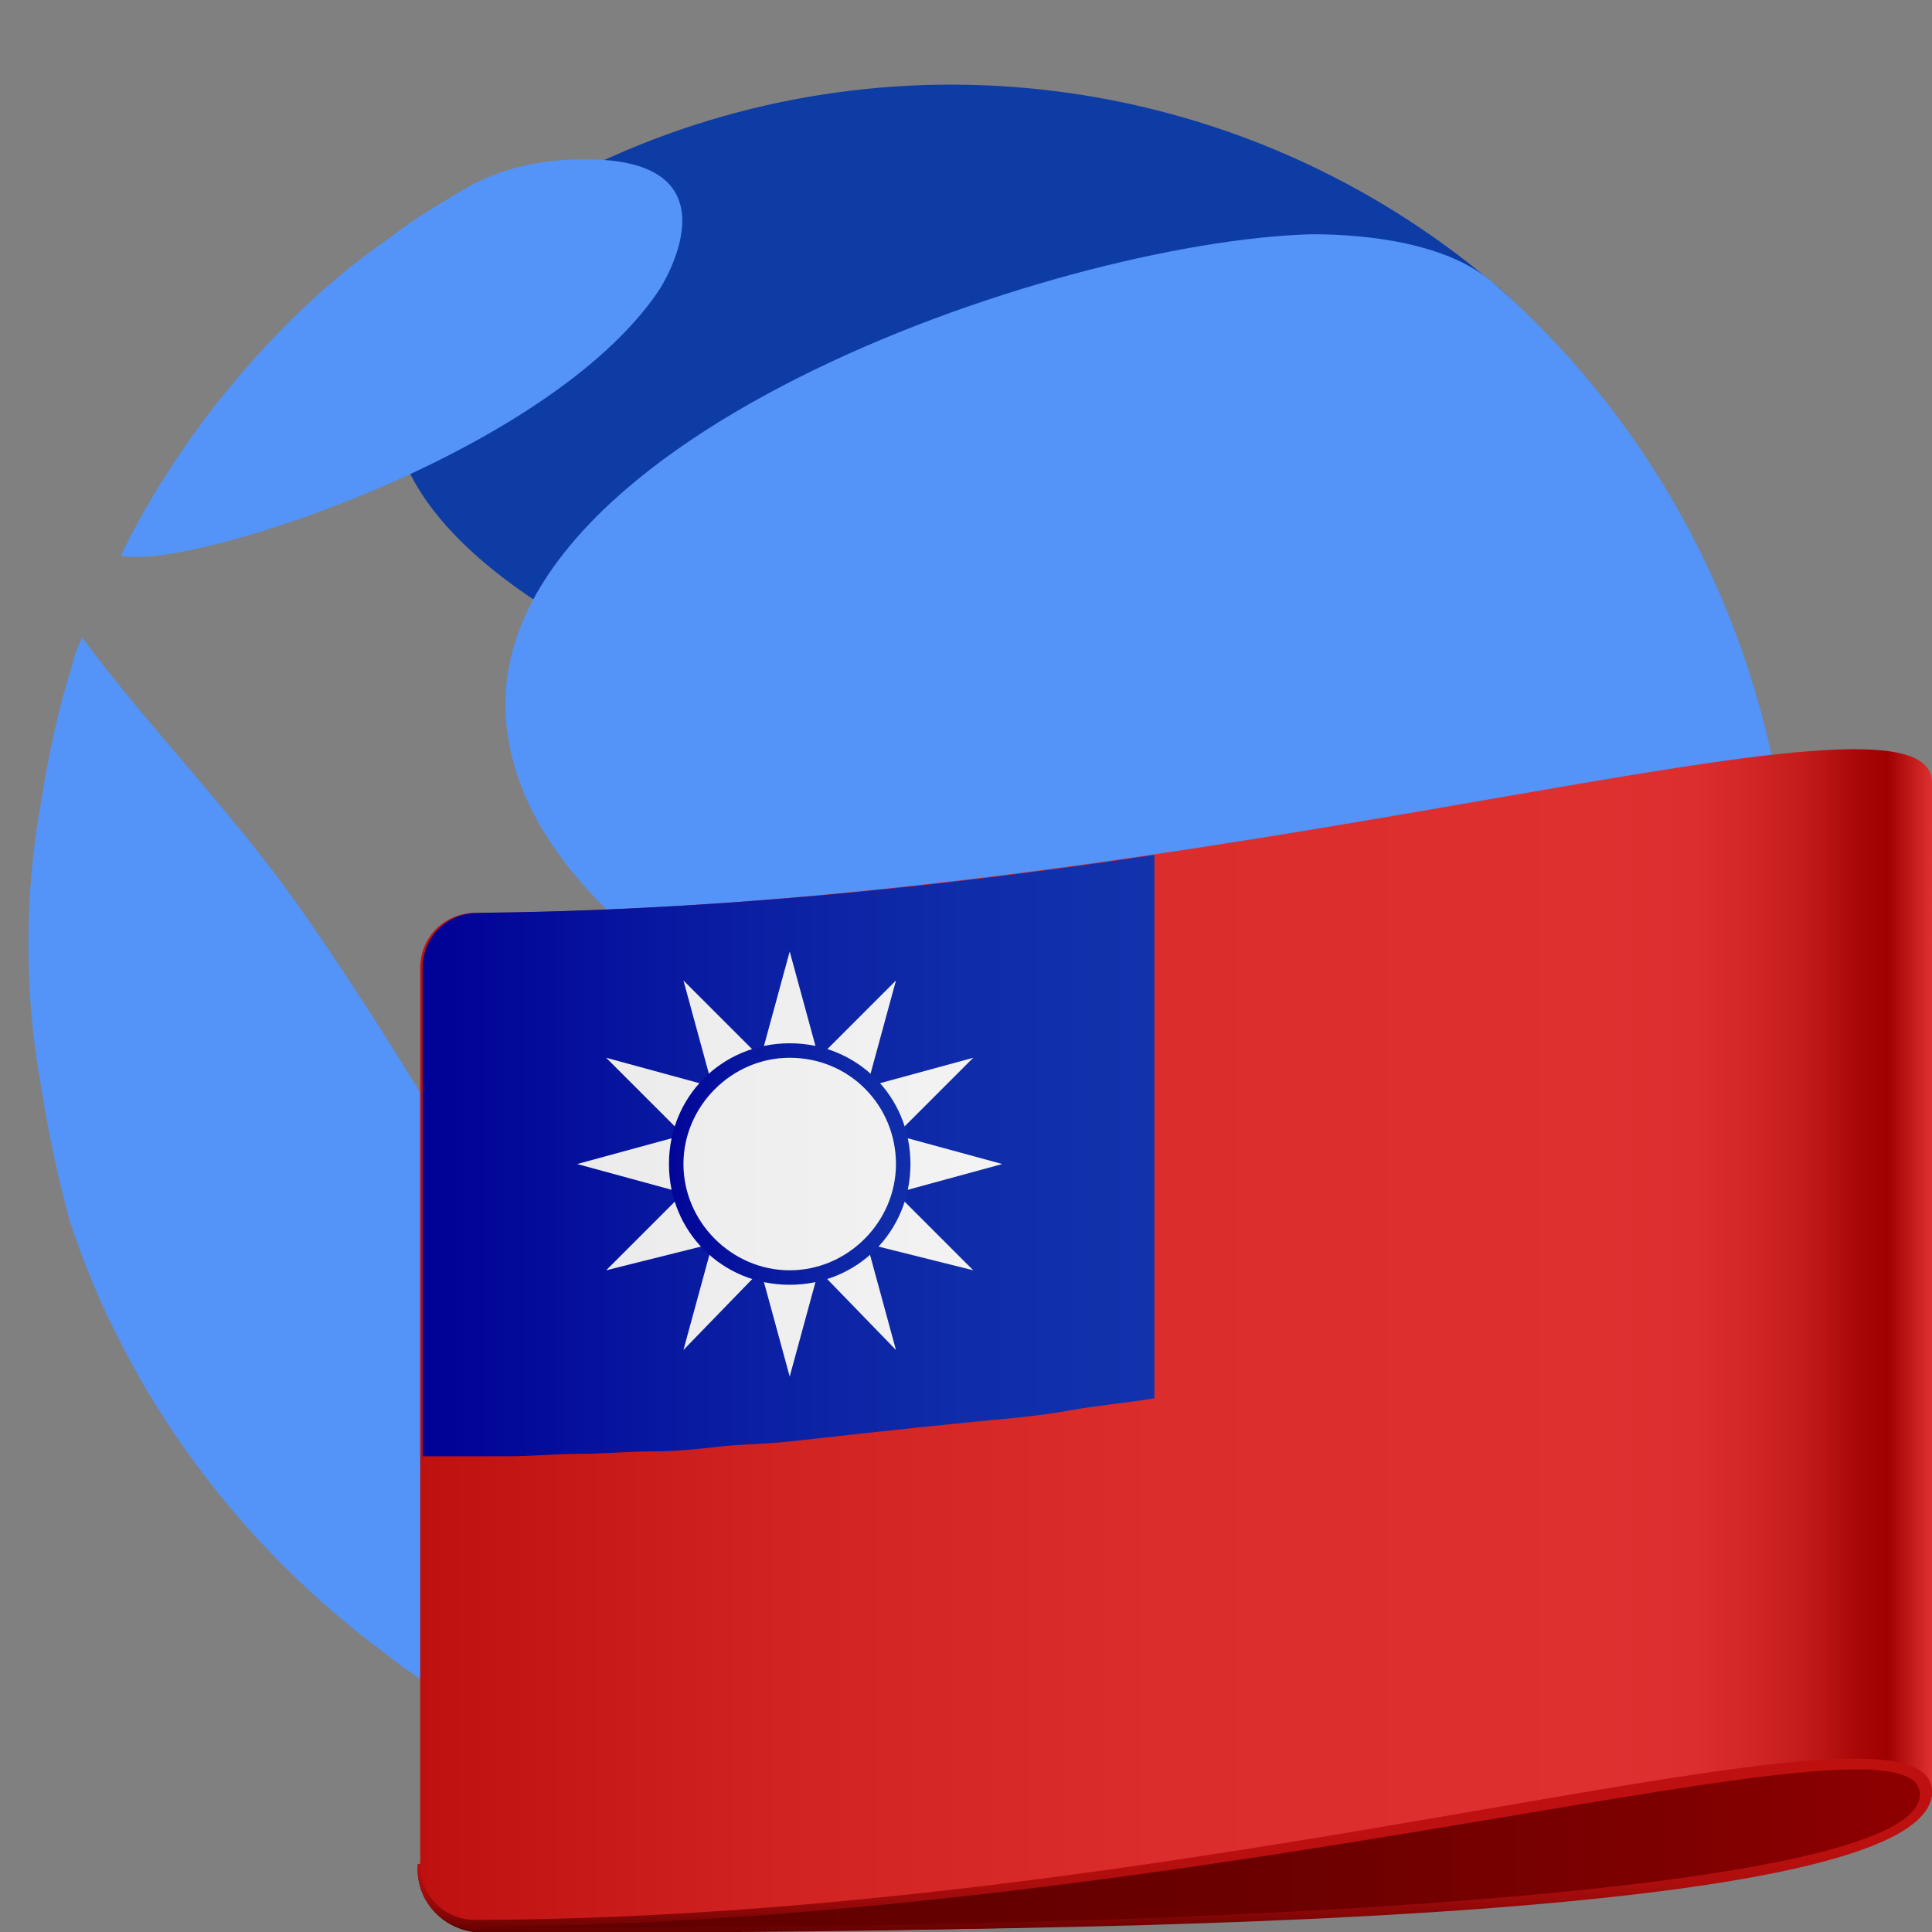 <svg xmlns="http://www.w3.org/2000/svg" viewBox="0 0 80 80"><rect x="0" y="0" width="80" height="80" fill="#808080" stroke="none"/><g><path fill="#0e3ca5" d="M32.6 59.3c2 7.4 9.2 13 12.8 12.8.1 0 13.8-2.6 21.2-15 5.8-9.7 3.8-19-4.1-19.3-2.8.2-33.7 7.4-29.9 21.5m29.2-47.6C51.6 3.1 37.4 1.1 25.3 6.5c-.7.3-1.5.7-2.2 1.1-.5.3-1 .5-1.5.8h.1c-1.4 1-2.6 2.1-3.7 3.5C8.2 25 41.5 34.5 59.3 34.5c8.2 5.9 10.5-16.5 2.5-22.8z"/><path fill="#5493f7" d="M27.3 12C22.7 18.9 7.5 23.7 5 23l.3-.6c1.7-3.3 4-6.4 6.6-9 1.3-1.3 2.7-2.5 4.3-3.6.9-.7 1.9-1.3 2.9-1.9 1.5-.9 3.2-1.3 5-1.3 6.8-.1 3.2 5.4 3.2 5.4m-3.8 48.6c.3 2.2 0 10.7-.5 11.4-.4 0-1.2.1-3.5-1.2-1.2-.7-2.4-1.4-3.5-2.3-1.5-1.1-2.9-2.3-4.3-3.7-2.6-2.6-4.9-5.7-6.6-9-.9-1.7-1.6-3.4-2.2-5.2-.5-1.8-.9-3.7-1.2-5.6-.7-3.9-.7-7.9 0-11.8.3-1.9.7-3.8 1.3-5.7.1-.4.2-.7.4-1.1 2.6 3.5 5.7 6.7 8.3 10.2 2.5 3.4 5.9 8.9 6.5 10 4.3 7.3 5 11.8 5.3 14m50.7-21.5c0 4.6-.9 9.1-2.5 13.4-4.3 4.6-33.3-6.8-33.6-6.9-4-1.7-16-7-17.1-15.3C19.4 18.4 43.6 10 54.3 9.7c1.3 0 5.2.1 7.4 1.9 8 6.9 12.5 17 12.5 27.5M54.6 71.5c-3.2 1.5-6.6.4-5.7-2.7 1.7-5.9 16.9-12 20.2-12.3.4 0 .6.2.4.6-3.5 6.1-8.7 11.1-14.9 14.4"/></g><linearGradient id="cdc8f04a-aa2c-4b03-b839-d80daf2b45b9" x1="17.331" x2="80" y1="7.641" y2="7.641" gradientTransform="matrix(1 0 0 -1 0 82)" gradientUnits="userSpaceOnUse"><stop offset="0" stop-color="#600000"/><stop offset=".33" stop-color="#630000"/><stop offset=".59" stop-color="#6d0000"/><stop offset=".83" stop-color="#7e0000"/><stop offset="1" stop-color="#8f0000"/></linearGradient><path fill="url(#cdc8f04a-aa2c-4b03-b839-d80daf2b45b9)" d="M17.3 77.2c-.1 1.4.9 2.6 2.3 2.8 30.8.2 60.4-1.2 60.4-5.8 0-14-62.7 3-62.7 3z"/><linearGradient id="6efd65dc-1f06-4355-8c33-a6ad47c8bc1a" x1="48.666" x2="48.666" y1="13.312" y2="2.002" gradientTransform="matrix(1 0 0 -1 0 82)" gradientUnits="userSpaceOnUse"><stop offset=".35" stop-color="#bf1010"/><stop offset=".65" stop-color="#bd1010"/><stop offset=".75" stop-color="#b60f0f"/><stop offset=".83" stop-color="#ab0d0d"/><stop offset=".89" stop-color="#9a0a0a"/><stop offset=".94" stop-color="#840606"/><stop offset=".99" stop-color="#690202"/><stop offset="1" stop-color="#600000"/></linearGradient><path fill="url(#6efd65dc-1f06-4355-8c33-a6ad47c8bc1a)" d="M17.3 77.2c-.1 1.4.9 2.6 2.3 2.7 30.8.3 60.4-.7 60.4-5.7 0-14-62.7 3-62.7 3zm2.4 2.6h-.2c-1-.1-1.7-.8-2-1.8.2 1 1.1 1.8 2.2 1.8 30.7-.2 59.8-9.6 59.8-5.5S50.3 80 19.7 79.8z"/><linearGradient id="853a15b8-d966-429d-8534-91de0aeeb912" x1="17.34" x2="80" y1="26.686" y2="26.686" gradientTransform="matrix(1 0 0 -1 0 82)" gradientUnits="userSpaceOnUse"><stop offset="0" stop-color="#bf1010"/><stop offset=".02" stop-color="#c11212"/><stop offset=".24" stop-color="#d22323"/><stop offset=".49" stop-color="#dc2d2d"/><stop offset=".79" stop-color="#df3030"/><stop offset=".84" stop-color="#dc2e2e"/><stop offset=".88" stop-color="#d22626"/><stop offset=".92" stop-color="#c11919"/><stop offset=".95" stop-color="#a90808"/><stop offset=".97" stop-color="#9f0000"/><stop offset="1" stop-color="#df3030"/></linearGradient><path fill="url(#853a15b8-d966-429d-8534-91de0aeeb912)" d="M19.7 37.8c-1.3 0-2.3 1-2.3 2.3v37.1c0 1.3 1 2.3 2.3 2.3C50.4 79.4 80 69.2 80 74.2V32.4c0-5-29.6 5.2-60.3 5.4z"/><linearGradient id="c9c65c38-f952-403f-966d-011f048199c2" x1="17.34" x2="80" y1="34.125" y2="34.125" gradientTransform="matrix(1 0 0 -1 0 82)" gradientUnits="userSpaceOnUse"><stop offset="0" stop-color="#000095"/><stop offset=".02" stop-color="#010397"/><stop offset=".18" stop-color="#091ba1"/><stop offset=".36" stop-color="#0f2ca9"/><stop offset=".55" stop-color="#1336ae"/><stop offset=".79" stop-color="#1439af"/><stop offset=".84" stop-color="#1336ac"/><stop offset=".89" stop-color="#0f2ca4"/><stop offset=".93" stop-color="#091b96"/><stop offset=".96" stop-color="#010382"/><stop offset=".97" stop-color="#00007f"/><stop offset="1" stop-color="#2040bf"/></linearGradient><path fill="url(#c9c65c38-f952-403f-966d-011f048199c2)" d="M24 60.2c1 0 2-.1 3-.1s1.9-.1 2.8-.2 1.8-.1 2.8-.2l2.7-.3 2.8-.3c1-.1 1.9-.2 3-.3s2.1-.2 3.2-.4 2.3-.3 3.5-.5V35.4c-9.3 1.4-18.6 2.3-28 2.4-1.3 0-2.3 1-2.3 2.3v20.2H21c1.1 0 2-.1 3-.1z"/><linearGradient id="50d25106-093d-4086-95df-eb9d6a6e9a51" x1="23.89" x2="85.61" y1="33.775" y2="33.775" gradientTransform="matrix(1 0 0 -1 0 82)" gradientUnits="userSpaceOnUse"><stop offset="0" stop-color="#ebebec"/><stop offset=".24" stop-color="#f2f2f2"/><stop offset=".49" stop-color="#fcfcfc"/><stop offset=".79" stop-color="#fff"/><stop offset=".84" stop-color="#fcfcfc"/><stop offset=".88" stop-color="#f2f2f2"/><stop offset=".92" stop-color="#e1e1e1"/><stop offset=".95" stop-color="#c9c9c9"/><stop offset=".97" stop-color="#bfbfbf"/><stop offset="1" stop-color="#fff"/></linearGradient><path fill="url(#50d25106-093d-4086-95df-eb9d6a6e9a51)" d="m37.1 49.4 4.4-1.2-4.4-1.2 3.2-3.2-4.4 1.2 1.2-4.4-3.2 3.2-1.2-4.4-1.2 4.4-3.2-3.2 1.2 4.4-4.4-1.2 3.2 3.2-4.4 1.2 4.4 1.2-3.2 3.2 4.4-1.1-1.2 4.4 3.2-3.3 1.2 4.4 1.2-4.4 3.2 3.3-1.2-4.4 4.4 1.1z"/><linearGradient id="cf56d9c1-3546-4e73-833e-ace80612db7c" x1="26.85" x2="48.72" y1="33.606" y2="34.256" gradientTransform="matrix(1 0 0 -1 0 82)" gradientUnits="userSpaceOnUse"><stop offset="0" stop-color="#000095"/><stop offset=".02" stop-color="#010397"/><stop offset=".23" stop-color="#091ba1"/><stop offset=".45" stop-color="#0f2ca9"/><stop offset=".7" stop-color="#1336ae"/><stop offset="1" stop-color="#1439af"/></linearGradient><path fill="url(#cf56d9c1-3546-4e73-833e-ace80612db7c)" d="M32.7 53.2c-2.8 0-5-2.2-5-5s2.2-5 5-5 5 2.2 5 5-2.2 5-5 5zm0-9.4c-2.4 0-4.4 2-4.4 4.4s2 4.4 4.4 4.4 4.4-2 4.4-4.4c0-2.4-1.9-4.4-4.4-4.4z"/></svg>
